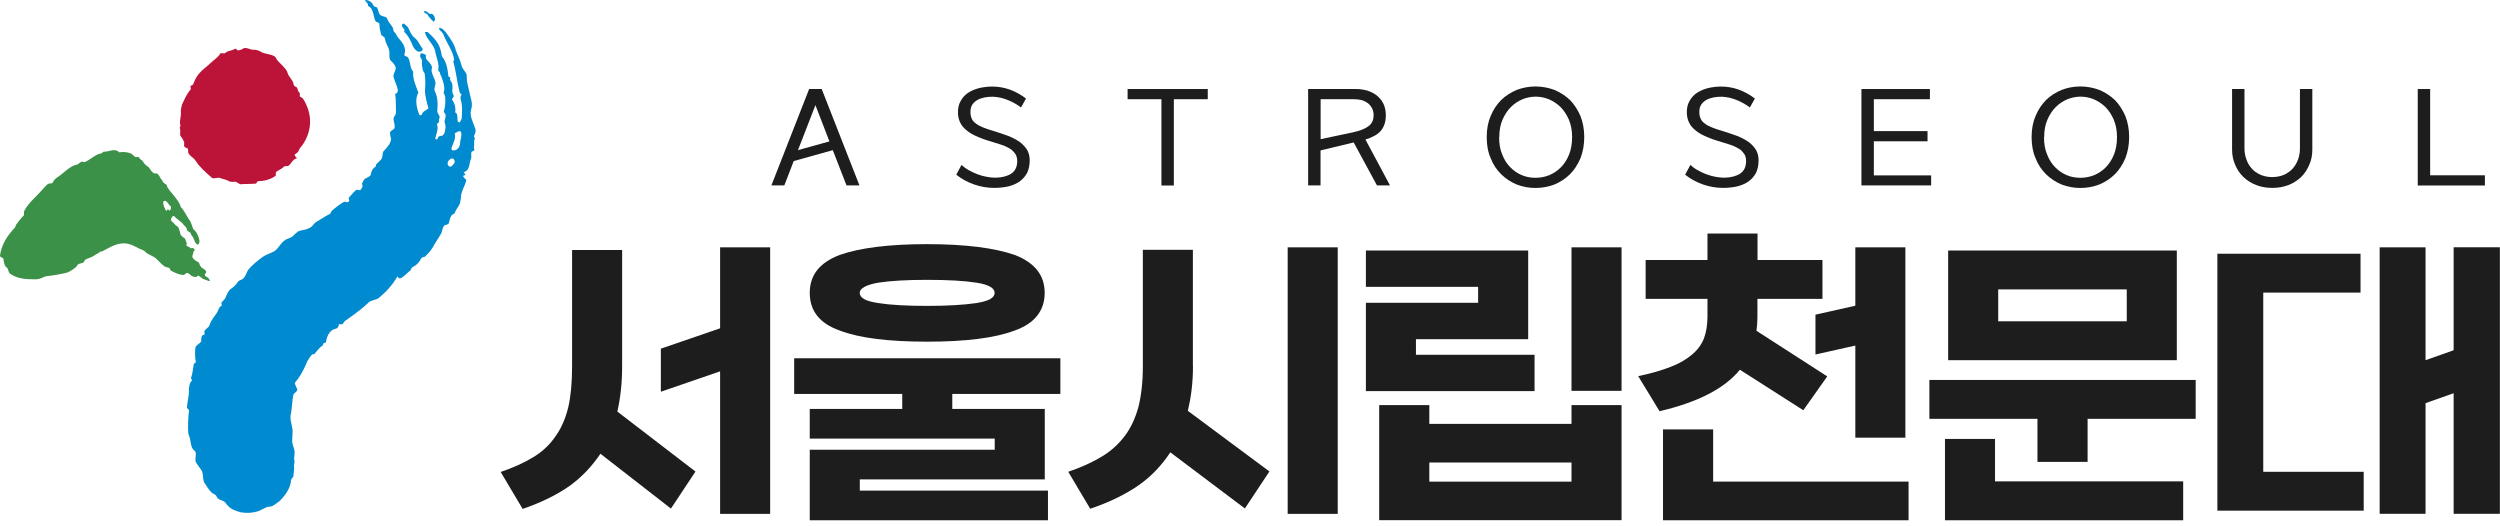 <svg width="190" height="40" viewBox="0 0 190 40" fill="none" xmlns="http://www.w3.org/2000/svg">
<path d="M21.672 5.204C21.746 5.319 21.84 5.426 21.854 5.541C21.962 5.877 22.278 6.086 22.318 6.43C22.332 6.544 22.48 6.591 22.561 6.645C22.648 6.753 22.588 6.874 22.749 7.035C22.83 7.083 22.769 7.21 22.783 7.325C22.857 7.372 22.938 7.426 23.018 7.48C23.725 8.584 23.793 9.856 22.971 11.048C22.843 11.176 22.716 11.364 22.662 11.546C22.594 11.614 22.46 11.681 22.392 11.748C22.406 11.863 22.48 11.916 22.567 12.024C22.217 12.118 22.177 12.408 21.908 12.61C21.834 12.61 21.692 12.63 21.618 12.637C21.423 12.832 21.214 12.906 21.006 13.047C20.938 13.115 20.958 13.283 20.965 13.344C20.628 13.606 20.137 13.775 19.625 13.761C19.551 13.768 19.504 13.95 19.43 13.956C19.067 13.99 18.629 13.97 18.272 14.004C18.124 13.956 18.037 13.849 17.888 13.808C17.747 13.822 17.599 13.835 17.451 13.795C17.215 13.64 16.926 13.613 16.69 13.519C16.542 13.472 16.266 13.613 16.111 13.519C15.626 13.095 15.148 12.677 14.879 12.233C14.704 11.957 14.401 11.869 14.3 11.587C14.287 11.472 14.34 11.29 14.192 11.25C13.889 11.162 14.017 10.974 13.997 10.799C13.903 10.631 13.889 10.516 13.728 10.355C13.633 10.186 13.755 9.944 13.66 9.722C13.66 9.661 13.721 9.601 13.714 9.54C13.607 9.197 13.782 8.833 13.748 8.544C13.728 8.368 13.775 8.133 13.829 7.951C14.004 7.581 14.179 7.157 14.502 6.78C14.495 6.726 14.482 6.611 14.475 6.551C14.542 6.483 14.61 6.483 14.677 6.416C14.791 6.113 14.906 5.871 15.101 5.622C15.357 5.305 15.761 5.036 16.091 4.713C16.286 4.518 16.562 4.376 16.744 4.066C16.811 3.999 17.04 4.1 17.107 4.033C17.303 3.838 17.599 3.871 17.801 3.737C18.003 3.602 17.962 3.898 18.171 3.817C18.312 3.804 18.38 3.737 18.521 3.669C18.73 3.595 18.966 3.743 19.188 3.784C19.403 3.763 19.625 3.804 19.861 3.952C20.177 4.154 20.898 4.087 21.012 4.484C21.187 4.76 21.504 4.962 21.679 5.238L21.672 5.204Z" fill="#BC1339"/>
<path d="M33.864 9.776C33.858 9.594 33.864 9.486 33.791 9.298C33.77 9.116 33.912 8.914 33.851 8.671C33.811 8.604 33.716 8.523 33.73 8.469C33.851 8.092 33.864 7.742 33.831 7.332C33.797 7.21 33.757 7.143 33.716 7.076C33.723 7.022 33.75 6.907 33.77 6.8C33.777 6.456 33.669 6.194 33.568 5.884C33.535 5.763 33.447 5.682 33.427 5.507C33.386 5.44 33.292 5.359 33.306 5.305C33.4 4.8 33.151 4.396 33.084 3.918C32.969 3.373 32.451 3.023 32.289 2.464C32.296 2.41 32.464 2.43 32.518 2.444C32.929 2.821 33.373 3.272 33.487 3.817C33.562 4.006 33.528 4.174 33.609 4.309C33.952 4.733 34.019 5.272 34.08 5.803C34.073 5.857 34.181 5.824 34.221 5.898C34.215 5.951 34.188 6.066 34.235 6.133C34.497 6.423 34.336 6.739 34.39 7.042C34.423 7.163 34.457 7.231 34.497 7.298C34.491 7.352 34.356 7.5 34.343 7.554C34.558 7.837 34.652 8.2 34.592 8.537C34.834 8.651 34.726 8.974 34.787 9.217C34.827 9.284 34.881 9.298 34.928 9.304C34.996 9.203 35.07 9.102 35.09 8.988C35.123 8.53 35.144 8.126 35.056 7.702C34.982 7.513 34.962 7.332 35.097 7.19C34.996 7.17 34.962 7.042 34.922 6.975C34.74 6.234 34.659 5.413 34.444 4.659C34.444 4.659 34.504 4.612 34.518 4.558C34.444 3.898 33.939 3.272 33.696 2.612C33.656 2.491 33.467 2.35 33.373 2.222C33.373 2.222 33.373 2.168 33.386 2.107C33.642 2.141 33.844 2.39 33.979 2.585C34.248 2.969 34.558 3.393 34.639 3.817C34.78 4.194 34.989 4.598 35.076 4.969C35.13 5.218 35.312 5.379 35.433 5.581C35.501 5.776 35.467 5.938 35.48 6.12C35.554 6.544 35.682 6.961 35.763 7.386C35.864 7.695 35.911 8.052 35.803 8.321C35.662 8.813 35.985 9.351 36.12 9.782C36.194 9.971 36.1 10.186 36.019 10.341C36.012 10.395 36.1 10.476 36.086 10.53C35.992 10.738 36.066 10.934 36.026 11.156C35.965 11.203 36.1 11.344 36.026 11.445C35.965 11.492 35.911 11.479 35.851 11.526C35.77 11.681 35.844 11.869 35.81 12.038C35.649 12.347 35.729 12.778 35.426 13C35.312 13.034 35.305 13.088 35.245 13.135C35.292 13.149 35.339 13.216 35.379 13.283C35.319 13.33 35.265 13.317 35.204 13.364C35.184 13.472 35.4 13.613 35.44 13.68C35.359 14.131 35.023 14.522 35.029 15.047C35.009 15.162 34.975 15.33 34.962 15.438C34.861 15.707 34.666 15.895 34.565 16.165C34.544 16.279 34.329 16.286 34.309 16.4C34.174 16.548 34.188 16.777 34.093 16.993C34.019 17.094 33.871 17.06 33.75 17.148C33.609 17.349 33.629 17.525 33.535 17.74C33.38 17.996 33.198 18.272 33.043 18.528C32.868 18.898 32.579 19.255 32.262 19.531C32.208 19.517 32.101 19.551 32.04 19.598C31.878 19.908 31.69 20.143 31.347 20.305C31.293 20.292 31.219 20.541 31.158 20.581C30.916 20.756 30.781 20.958 30.492 21.127C30.384 21.16 30.323 21.207 30.202 21.005C29.825 21.678 29.32 22.204 28.768 22.662C28.485 22.83 28.189 22.81 28.001 22.998C27.375 23.617 26.378 24.27 26.27 24.358C26.223 24.345 26.035 24.634 26.035 24.634C25.833 24.654 25.947 24.668 25.759 24.627C25.759 24.627 25.752 24.944 25.496 24.991C24.957 25.099 24.816 25.725 24.776 25.981C24.756 26.108 24.668 26.021 24.601 26.075C24.54 26.129 24.581 26.203 24.52 26.257C24.284 26.398 24.082 26.688 23.887 26.91C23.826 26.963 23.786 26.883 23.726 26.937C23.665 26.99 23.375 27.34 23.274 27.657C23.032 28.202 22.763 28.687 22.426 29.071C22.345 29.165 22.615 29.529 22.594 29.65C22.514 29.825 22.359 29.852 22.285 30.02C22.211 30.451 22.197 30.922 22.123 31.373C22.002 31.818 22.15 32.127 22.211 32.525C22.278 32.854 22.191 33.285 22.211 33.608C22.238 33.871 22.413 34.154 22.386 34.403C22.392 34.787 22.305 34.739 22.386 35.063C22.372 35.251 22.312 35.44 22.359 35.568C22.345 35.823 22.305 35.978 22.291 36.234C22.238 36.295 22.123 36.416 22.123 36.477C22.083 37.109 21.665 37.675 21.235 38.092C20.965 38.267 20.73 38.53 20.42 38.51C20.265 38.503 19.747 38.826 19.578 38.867C19.12 38.994 18.757 39.001 18.319 38.941C17.835 38.806 17.451 38.685 17.121 38.193C16.926 37.971 16.582 38.059 16.454 37.715C16.414 37.581 16.138 37.513 16.091 37.439C15.842 37.21 15.707 36.934 15.512 36.651C15.384 36.315 15.478 36.086 15.323 35.756C15.162 35.554 15.095 35.413 14.94 35.211C14.731 34.941 14.987 34.558 14.832 34.295C14.724 34.228 14.616 34.093 14.569 33.959C14.468 33.696 14.489 33.319 14.334 33.043C14.253 32.713 14.307 31.515 14.367 31.192C14.381 31.124 14.192 31.037 14.206 30.969C14.233 30.505 14.394 30.054 14.354 29.576C14.401 29.32 14.381 29.111 14.616 28.889C14.616 28.889 14.509 28.802 14.515 28.734C14.65 28.357 14.65 28.074 14.724 27.684C14.738 27.616 14.872 27.583 14.886 27.516C14.812 27.233 14.805 26.654 14.859 26.391C14.886 26.263 15.216 26.068 15.296 25.954C15.31 25.893 15.249 25.725 15.37 25.503C15.404 25.449 15.492 25.462 15.552 25.415C15.566 25.348 15.519 25.274 15.532 25.206C15.566 25.011 15.889 24.87 15.916 24.742C16.044 24.304 16.266 24.116 16.495 23.759C16.582 23.604 16.609 23.436 16.744 23.288C16.805 23.24 16.838 23.288 16.845 23.227C16.858 23.173 16.825 23.045 16.831 22.991C16.959 22.843 17.141 22.709 17.168 22.54C17.256 22.325 17.336 22.17 17.464 22.022C17.7 21.847 17.942 21.665 18.09 21.409C18.218 21.261 18.366 21.295 18.501 21.153C18.69 20.965 18.737 20.682 18.878 20.487C19.208 20.096 19.565 19.827 19.922 19.558C20.218 19.336 20.602 19.241 20.884 19.073C21.181 18.851 21.362 18.427 21.652 18.258C21.827 18.124 22.042 18.11 22.217 17.976C22.399 17.841 22.547 17.585 22.817 17.531C23.409 17.377 22.985 17.545 23.544 17.316C23.894 17.1 23.746 17.047 24.096 16.831C24.675 16.494 24.971 16.279 25.025 16.293C25.085 16.252 25.146 16.205 25.166 16.091C25.308 15.889 26.041 15.37 26.156 15.336C26.264 15.303 26.392 15.451 26.519 15.303C26.593 15.202 26.452 15.114 26.519 15.013C26.708 14.825 26.89 14.569 27.072 14.434C27.132 14.387 27.273 14.482 27.388 14.441C27.448 14.401 27.469 14.286 27.529 14.239C27.603 14.138 27.469 13.997 27.536 13.889C27.617 13.734 27.698 13.579 27.812 13.546C27.987 13.465 28.216 13.344 28.189 13.223C28.23 13 28.324 12.785 28.553 12.664C28.559 12.61 28.573 12.549 28.586 12.495C28.714 12.347 28.842 12.26 28.97 12.118C29.111 11.916 29.051 11.674 29.132 11.512C29.394 11.223 29.65 10.987 29.724 10.597C29.704 10.415 29.589 10.159 29.67 10.004C29.738 9.903 29.966 9.836 29.987 9.728C30.027 9.506 29.913 9.25 29.906 9.015C29.933 8.846 30.121 8.712 30.094 8.537C30.074 8.065 30.108 7.608 30.034 7.13C30.195 7.109 30.216 6.995 30.236 6.881C30.195 6.524 29.993 6.187 29.899 5.817C29.892 5.581 30.081 5.393 30.074 5.157C30.054 4.982 29.886 4.767 29.697 4.612C29.522 4.396 29.637 4.073 29.576 3.831C29.522 3.528 29.3 3.306 29.259 2.949C29.239 2.767 29.024 2.781 28.957 2.592C28.896 2.343 28.835 2.101 28.835 1.811C28.802 1.69 28.64 1.71 28.553 1.629C28.351 1.293 28.418 0.613 27.967 0.458C28.007 0.236 27.805 0.189 27.731 0C28.001 0 28.243 0.108 28.391 0.438C28.431 0.505 28.586 0.539 28.633 0.552C28.768 0.7 28.755 1.044 28.896 1.131C29.078 1.286 29.354 1.232 29.428 1.421C29.529 1.73 29.765 1.899 29.879 2.161C29.872 2.215 29.899 2.336 29.939 2.403C30.121 2.558 30.142 2.74 30.276 2.881C30.586 3.238 30.889 3.602 30.747 4.087C30.66 4.302 30.929 4.241 31.017 4.376C31.219 4.713 31.138 5.157 31.401 5.447C31.353 6.019 31.623 6.544 31.798 7.049C31.502 7.507 31.67 8.308 31.899 8.766C31.899 8.766 32.06 8.745 32.074 8.685C32.121 8.409 32.633 8.315 32.552 8.18C32.451 7.864 32.296 7.21 32.296 6.921C32.33 6.463 32.343 6.059 32.276 5.581C32.235 5.514 32.195 5.447 32.154 5.379C32.094 5.13 32.033 4.888 32.08 4.605C32.047 4.484 31.959 4.403 31.926 4.282C31.939 4.228 31.953 4.114 31.966 4.06C32.08 4.026 32.222 4.114 32.323 4.14C32.417 4.221 32.33 4.376 32.377 4.443C32.538 4.713 32.787 4.827 32.834 5.123C32.828 5.177 32.801 5.292 32.794 5.346C32.834 5.702 33.05 5.985 33.097 6.281C33.117 6.463 32.962 6.719 33.036 6.907C33.272 7.365 33.279 7.89 33.238 8.402C33.198 8.624 33.481 8.806 33.4 8.961C33.319 9.116 33.42 9.143 33.339 9.298C33.326 9.351 33.218 9.385 33.205 9.446C33.36 9.769 33.124 10.26 33.077 10.543C33.07 10.597 33.252 10.658 33.292 10.456C33.312 10.334 33.528 10.334 33.636 10.301C33.757 10.213 33.851 9.998 33.838 9.762L33.864 9.776ZM34.962 10.893C34.975 10.61 35.103 10.402 35.056 10.099C34.955 9.789 34.726 10.099 34.558 10.119C34.652 10.489 34.497 10.745 34.383 11.068C34.316 11.169 34.262 11.452 34.423 11.425C34.679 11.479 34.949 11.236 34.962 10.893ZM34.524 12.421C34.585 12.334 34.558 12.152 34.464 12.071C34.322 11.984 34.141 12.118 34.053 12.273C33.972 12.428 34.033 12.677 34.248 12.664C34.295 12.677 34.444 12.522 34.518 12.421H34.524Z" fill="#008ACF"/>
<path d="M31.528 2.888C31.798 3.097 31.905 3.44 32.121 3.716L32.101 3.831C31.724 4.154 31.401 3.615 31.299 3.306C31.145 2.982 30.997 2.659 30.714 2.424C30.727 2.37 30.734 2.309 30.747 2.255C30.613 2.107 30.445 1.899 30.613 1.818C30.68 1.717 30.808 1.919 30.949 2.006C31.165 2.289 31.205 2.646 31.528 2.888Z" fill="#008ACF"/>
<path d="M33.07 1.454C33.07 1.508 32.982 1.609 32.969 1.663C32.794 1.501 32.612 1.333 32.457 1.064C32.41 1.05 32.309 1.023 32.269 0.956C32.222 0.943 32.228 0.889 32.242 0.835C32.403 0.821 32.531 0.969 32.673 1.064C32.72 1.077 32.787 1.037 32.834 1.05C32.976 1.145 33.05 1.286 33.063 1.461L33.07 1.454Z" fill="#008ACF"/>
<path d="M10.065 11.741C10.112 11.782 10.186 11.849 10.227 11.896C10.308 11.95 10.395 11.957 10.483 11.916C10.57 11.916 10.644 12.139 10.732 12.145C10.853 12.206 10.934 12.421 11.055 12.522C11.136 12.576 11.223 12.657 11.304 12.711C11.418 12.859 11.492 13.007 11.614 13.108C11.694 13.209 11.822 13.175 11.91 13.182C12.078 13.243 12.146 13.485 12.26 13.633C12.3 13.633 12.374 13.781 12.374 13.828C12.455 13.882 12.536 13.983 12.657 14.037C12.691 14.091 12.691 14.178 12.725 14.232C13.034 14.724 13.438 15.04 13.694 15.579C13.694 15.579 13.728 15.673 13.728 15.72C14.044 16.03 14.185 16.461 14.461 16.811C14.536 16.959 14.603 17.195 14.677 17.39C14.758 17.491 14.838 17.545 14.913 17.646C15.027 17.841 15.135 18.09 15.162 18.326C15.162 18.42 15.094 18.696 14.933 18.541C14.731 18.339 14.758 18.056 14.556 17.901C14.556 17.854 14.502 17.733 14.461 17.686C14.381 17.592 14.233 17.592 14.199 17.45C14.212 17.309 14.051 17.195 13.97 17.1C13.768 16.811 13.472 16.703 13.229 16.414C13.182 16.414 13.142 16.414 13.102 16.454C13.054 16.542 12.92 16.683 13.048 16.824C13.216 16.925 13.29 17.114 13.499 17.221C13.62 17.323 13.654 17.605 13.728 17.841C13.809 17.935 13.889 18.036 14.017 18.09C14.138 18.191 14.091 18.339 14.206 18.487C14.206 18.534 14.159 18.575 14.152 18.622C14.226 18.77 14.401 18.736 14.515 18.884C14.61 18.797 14.731 18.864 14.805 18.999C14.664 19.127 14.704 19.228 14.65 19.363C14.509 19.585 14.832 19.8 15.034 19.908C15.162 19.921 15.142 20.15 15.263 20.258C15.337 20.406 15.552 20.419 15.667 20.621C15.707 20.722 15.613 20.756 15.566 20.85C15.552 20.992 15.72 21.052 15.801 21.106C15.882 21.16 15.922 21.261 15.956 21.355C15.828 21.389 15.572 21.214 15.444 21.207C15.364 21.174 15.209 20.985 15.047 20.951C14.993 20.938 14.953 21.073 14.892 21.059C14.818 21.046 14.731 21.025 14.65 21.012C14.562 20.998 14.347 20.756 14.253 20.743C14.145 20.722 14.017 20.918 13.916 20.904C13.532 20.837 13.519 20.81 13.398 20.763C13.256 20.709 13.122 20.642 12.994 20.568C12.913 20.52 12.933 20.413 12.859 20.366C12.778 20.312 12.617 20.319 12.536 20.265C12.226 20.076 11.937 19.652 11.674 19.517C11.499 19.43 11.358 19.342 11.163 19.248C11.068 19.187 11.001 19.059 10.88 19.019C10.523 18.898 10.233 18.669 9.823 18.555C9.042 18.332 8.396 18.777 7.763 19.107C7.729 19.107 7.662 19.107 7.628 19.127C7.48 19.248 7.312 19.322 7.164 19.416C6.968 19.571 6.692 19.612 6.477 19.739C6.41 19.78 6.403 19.908 6.335 19.948C6.234 20.009 6.053 20.022 5.945 20.083C5.851 20.143 5.844 20.251 5.75 20.319C5.568 20.467 5.393 20.588 5.144 20.702C5.002 20.77 3.838 20.971 3.642 20.978C3.34 20.978 3.131 21.234 2.686 21.227C2.006 21.227 1.32 21.207 0.754 20.79C0.633 20.689 0.613 20.399 0.532 20.352C0.29 20.191 0.31 19.867 0.243 19.625C0.162 19.571 -0.007 19.558 0 19.416C0.094 18.723 0.438 18.09 0.862 17.605C0.963 17.424 1.178 17.349 1.199 17.114C1.199 17.114 1.576 16.582 1.811 16.366C1.858 16.279 1.784 16.131 1.838 16.037C2.188 15.363 2.821 14.899 3.333 14.28C3.467 14.152 3.568 13.97 3.784 13.943C3.871 13.943 3.952 13.956 4.006 13.869C4.107 13.64 4.289 13.519 4.423 13.431C4.915 13.095 5.332 12.59 5.898 12.495C5.985 12.455 6.032 12.367 6.127 12.327C6.221 12.239 6.383 12.347 6.47 12.307C6.888 12.118 7.271 11.714 7.702 11.654C7.79 11.613 7.844 11.526 7.884 11.526C8.268 11.559 8.719 11.223 9.076 11.58C9.399 11.512 9.883 11.58 10.085 11.755L10.065 11.741ZM12.994 15.841C12.994 15.794 12.994 15.747 12.994 15.7C12.825 15.599 12.752 15.316 12.543 15.256C12.502 15.256 12.415 15.296 12.408 15.343C12.395 15.626 12.516 15.815 12.637 16.057C12.691 15.875 12.812 15.882 12.893 16.023C12.94 15.976 12.98 15.889 12.987 15.841H12.994Z" fill="#3C9148"/>
<path d="M47.282 27.859C47.282 29.071 47.161 30.209 46.918 31.279L52.856 35.837L50.992 38.651L45.633 34.484C45 35.426 44.225 36.254 43.283 36.934C42.313 37.614 41.129 38.193 39.721 38.678L38.052 35.87C39.021 35.534 39.843 35.17 40.55 34.733C41.23 34.322 41.788 33.79 42.219 33.157C42.657 32.551 42.973 31.824 43.189 30.949C43.384 30.101 43.478 29.057 43.478 27.845V18.999H47.282V27.866V27.859ZM58.532 39.055H54.728V28.222L50.224 29.771V26.499L54.728 24.951V18.797H58.532V39.055Z" fill="#1D1D1D"/>
<path d="M60.35 27.226H80.588V29.939H72.374V31.077H79.403V36.436H65.345V37.284H79.645V39.54H61.541V34.181H75.599V33.332H61.541V31.077H68.57V29.939H60.357V27.226H60.35ZM79.396 22.257C79.396 23.617 78.622 24.587 77.12 25.119C75.592 25.698 73.364 25.967 70.455 25.967C67.547 25.967 65.318 25.698 63.817 25.119C62.289 24.587 61.541 23.617 61.541 22.257C61.541 20.898 62.295 19.955 63.817 19.376C65.318 18.844 67.527 18.555 70.455 18.555C73.384 18.555 75.592 18.844 77.12 19.376C78.622 19.955 79.396 20.904 79.396 22.257ZM75.592 22.257C75.592 21.894 75.134 21.625 74.212 21.483C73.269 21.335 72.004 21.268 70.455 21.268C68.907 21.268 67.668 21.342 66.746 21.483C65.803 21.651 65.339 21.921 65.339 22.257C65.339 22.648 65.796 22.89 66.746 23.032C67.668 23.18 68.9 23.247 70.455 23.247C72.01 23.247 73.269 23.173 74.212 23.032C75.134 22.884 75.592 22.641 75.592 22.257Z" fill="#1D1D1D"/>
<path d="M90.666 27.859C90.666 29.098 90.518 30.209 90.276 31.225L96.476 35.83L94.611 38.644L88.943 34.376C88.31 35.345 87.515 36.194 86.519 36.894C85.502 37.594 84.29 38.18 82.856 38.664L81.187 35.857C82.156 35.52 82.978 35.157 83.705 34.719C84.405 34.309 84.991 33.777 85.475 33.144C85.933 32.538 86.276 31.811 86.519 30.936C86.734 30.087 86.856 29.044 86.856 27.832V18.985H90.659V27.852L90.666 27.859ZM101.667 39.055H97.863V18.797H101.667V39.055Z" fill="#1D1D1D"/>
<path d="M103.808 21.8V19.039H116.142V25.779H107.612V26.963H116.626V29.724H103.808V23.012H112.338V21.8H103.808ZM108.628 30.788V32.215H119.434V30.788H123.238V39.533H104.818V30.788H108.622H108.628ZM119.434 36.604V35.15H108.628V36.604H119.434ZM123.238 18.797V29.704H119.434V18.797H123.238Z" fill="#1D1D1D"/>
<path d="M133.565 19.76H138.507V22.715H133.565V24.095C133.565 24.459 133.538 24.796 133.491 25.139L138.87 28.606L137.053 31.178L132.232 28.101C131.068 29.529 129.034 30.572 126.126 31.252L124.503 28.586C125.473 28.391 126.274 28.148 126.954 27.886C127.607 27.643 128.139 27.327 128.577 26.963C128.987 26.627 129.304 26.209 129.499 25.725C129.667 25.267 129.768 24.708 129.768 24.075V22.715H125.069V19.76H129.768V17.747H133.572V19.76H133.565ZM130.199 32.632V36.604H145.051V39.54H126.389V32.632H130.192H130.199ZM144.809 18.797V33.265H141.005V26.263L137.975 26.943V23.914L141.005 23.234V18.797H144.809Z" fill="#1D1D1D"/>
<path d="M154.847 35.103V31.831H146.633V28.876H166.871V31.831H158.657V35.103H154.853H154.847ZM151.622 33.359V36.584H165.922V39.54H147.818V33.359H151.622ZM165.437 27.374H148.06V19.039H165.437V27.374ZM151.864 21.995V24.419H161.633V21.995H151.864Z" fill="#1D1D1D"/>
<path d="M179.4 19.282V22.237H172.008V35.857H179.642V38.813H168.52V19.282H179.4ZM180.854 39.055V18.797H184.342V27.374L186.476 26.62V18.79H189.99V39.048H186.476V29.885L184.342 30.639V39.048H180.854V39.055Z" fill="#1D1D1D"/>
<path d="M61.487 6.766H62.45L65.318 14.091H64.335L63.292 11.412L60.323 12.24L59.609 14.091H58.626L61.494 6.766H61.487ZM60.639 11.412L63.036 10.745L61.972 7.991L60.646 11.412H60.639Z" fill="#1D1D1D"/>
<path d="M73.067 12.529C73.229 12.677 73.418 12.819 73.626 12.933C73.835 13.054 74.05 13.149 74.286 13.243C74.515 13.33 74.737 13.391 74.986 13.438C75.215 13.478 75.437 13.505 75.653 13.505C76.144 13.499 76.548 13.391 76.858 13.196C77.161 12.987 77.309 12.671 77.309 12.233C77.309 12.051 77.269 11.896 77.195 11.741C77.107 11.607 76.999 11.479 76.858 11.364C76.71 11.263 76.521 11.169 76.312 11.075C76.097 11.001 75.848 10.913 75.585 10.839C75.107 10.705 74.69 10.563 74.353 10.415C73.997 10.274 73.714 10.112 73.485 9.924C73.249 9.742 73.081 9.54 72.973 9.311C72.859 9.082 72.805 8.82 72.805 8.517C72.805 8.193 72.872 7.911 73.014 7.668C73.148 7.426 73.323 7.224 73.572 7.056C73.801 6.908 74.084 6.78 74.4 6.699C74.71 6.625 75.054 6.578 75.41 6.578C75.855 6.578 76.299 6.652 76.743 6.807C77.174 6.968 77.592 7.19 77.975 7.487L77.598 8.166C77.457 8.066 77.309 7.958 77.134 7.864C76.966 7.769 76.784 7.682 76.609 7.608C76.42 7.534 76.232 7.473 76.043 7.426C75.848 7.386 75.659 7.359 75.478 7.352C75.262 7.352 75.054 7.359 74.858 7.399C74.65 7.439 74.461 7.5 74.299 7.588C74.131 7.682 73.997 7.803 73.902 7.944C73.801 8.092 73.754 8.281 73.754 8.49C73.754 8.698 73.781 8.867 73.848 9.001C73.902 9.149 74.01 9.277 74.158 9.378C74.293 9.493 74.481 9.594 74.704 9.681C74.932 9.776 75.202 9.87 75.545 9.964C75.962 10.099 76.34 10.22 76.676 10.348C77.006 10.489 77.289 10.637 77.531 10.812C77.76 10.994 77.935 11.189 78.07 11.405C78.191 11.634 78.258 11.883 78.258 12.166C78.258 12.543 78.191 12.873 78.063 13.135C77.922 13.398 77.733 13.613 77.497 13.788C77.255 13.956 76.972 14.078 76.642 14.165C76.306 14.239 75.942 14.28 75.552 14.28C75.04 14.28 74.542 14.192 74.044 14.024C73.532 13.842 73.074 13.6 72.677 13.276L73.081 12.522L73.067 12.529Z" fill="#1D1D1D"/>
<path d="M89.212 7.54V14.098H88.269V7.54H85.698V6.766H91.79V7.54H89.219H89.212Z" fill="#1D1D1D"/>
<path d="M99.418 6.766H103.081C103.364 6.766 103.646 6.813 103.922 6.887C104.185 6.975 104.434 7.096 104.636 7.258C104.845 7.426 105.006 7.628 105.134 7.87C105.256 8.126 105.323 8.416 105.323 8.759C105.323 9.042 105.282 9.277 105.208 9.473C105.134 9.681 105.027 9.85 104.899 9.991C104.757 10.139 104.596 10.254 104.407 10.348C104.212 10.449 104.003 10.536 103.774 10.604L105.639 14.091H104.65L102.879 10.826L100.361 11.432V14.091H99.418V6.766ZM104.394 8.752C104.394 8.564 104.353 8.382 104.279 8.234C104.205 8.086 104.098 7.958 103.97 7.85C103.835 7.756 103.68 7.668 103.505 7.614C103.317 7.567 103.121 7.54 102.913 7.54H100.368V10.577L102.791 10.065C103.337 9.951 103.747 9.789 104.01 9.587C104.266 9.399 104.394 9.116 104.394 8.759V8.752Z" fill="#1D1D1D"/>
<path d="M112.991 10.415C112.991 9.829 113.085 9.291 113.294 8.813C113.482 8.342 113.758 7.938 114.095 7.594C114.432 7.271 114.822 7.022 115.273 6.833C115.718 6.665 116.189 6.571 116.694 6.571C117.199 6.571 117.683 6.665 118.135 6.833C118.579 7.022 118.976 7.278 119.313 7.594C119.643 7.931 119.905 8.342 120.114 8.813C120.302 9.291 120.403 9.829 120.403 10.415C120.403 11.001 120.302 11.553 120.114 12.031C119.905 12.509 119.643 12.92 119.313 13.249C118.976 13.579 118.579 13.835 118.135 14.024C117.683 14.192 117.199 14.286 116.694 14.286C116.189 14.286 115.711 14.192 115.273 14.024C114.822 13.835 114.432 13.579 114.095 13.249C113.758 12.92 113.482 12.516 113.294 12.031C113.085 11.56 112.991 11.021 112.991 10.415ZM113.934 10.415C113.934 10.927 114.008 11.371 114.169 11.742C114.317 12.125 114.519 12.448 114.782 12.711C115.038 12.973 115.327 13.175 115.67 13.317C115.994 13.451 116.337 13.512 116.701 13.512C117.064 13.512 117.401 13.445 117.737 13.317C118.067 13.175 118.37 12.98 118.633 12.711C118.889 12.448 119.097 12.125 119.252 11.742C119.4 11.364 119.481 10.92 119.481 10.415C119.481 9.91 119.394 9.493 119.239 9.102C119.07 8.725 118.862 8.395 118.599 8.133C118.337 7.877 118.034 7.682 117.704 7.54C117.367 7.406 117.037 7.345 116.707 7.345C116.377 7.345 116.041 7.412 115.718 7.54C115.381 7.682 115.085 7.877 114.829 8.133C114.566 8.395 114.351 8.725 114.189 9.102C114.021 9.486 113.947 9.924 113.947 10.415H113.934Z" fill="#1D1D1D"/>
<path d="M128.462 12.529C128.624 12.677 128.812 12.819 129.021 12.933C129.23 13.054 129.445 13.149 129.681 13.243C129.909 13.33 130.132 13.391 130.381 13.438C130.61 13.478 130.832 13.505 131.047 13.505C131.539 13.499 131.943 13.391 132.252 13.196C132.555 12.987 132.703 12.671 132.703 12.233C132.703 12.051 132.663 11.896 132.589 11.741C132.501 11.607 132.394 11.479 132.252 11.364C132.104 11.263 131.916 11.169 131.707 11.075C131.492 11.001 131.243 10.913 130.98 10.839C130.502 10.705 130.085 10.563 129.748 10.415C129.391 10.274 129.108 10.112 128.879 9.924C128.644 9.742 128.475 9.54 128.368 9.311C128.253 9.082 128.199 8.82 128.199 8.517C128.199 8.193 128.267 7.911 128.408 7.668C128.543 7.426 128.718 7.224 128.967 7.056C129.196 6.908 129.479 6.78 129.795 6.699C130.105 6.625 130.448 6.578 130.805 6.578C131.249 6.578 131.694 6.652 132.138 6.807C132.569 6.968 132.986 7.19 133.37 7.487L132.993 8.166C132.852 8.066 132.703 7.958 132.528 7.864C132.36 7.769 132.178 7.682 132.003 7.608C131.815 7.534 131.626 7.473 131.438 7.426C131.243 7.386 131.054 7.359 130.872 7.352C130.657 7.352 130.448 7.359 130.253 7.399C130.044 7.439 129.856 7.5 129.694 7.588C129.526 7.682 129.391 7.803 129.297 7.944C129.196 8.092 129.149 8.281 129.149 8.49C129.149 8.698 129.176 8.867 129.243 9.001C129.297 9.149 129.405 9.277 129.553 9.378C129.687 9.493 129.876 9.594 130.098 9.681C130.327 9.776 130.596 9.87 130.94 9.964C131.357 10.099 131.734 10.22 132.071 10.348C132.4 10.489 132.683 10.637 132.926 10.812C133.155 10.994 133.33 11.189 133.464 11.405C133.585 11.634 133.653 11.883 133.653 12.166C133.653 12.543 133.585 12.873 133.458 13.135C133.316 13.398 133.128 13.613 132.892 13.788C132.65 13.956 132.367 14.078 132.037 14.165C131.7 14.239 131.337 14.28 130.946 14.28C130.435 14.28 129.936 14.192 129.438 14.024C128.927 13.842 128.469 13.6 128.072 13.276L128.475 12.522L128.462 12.529Z" fill="#1D1D1D"/>
<path d="M146.492 9.964V10.738H142.412V13.33H146.768V14.091H141.469V6.766H146.673V7.54H142.412V9.964H146.492Z" fill="#1D1D1D"/>
<path d="M154.402 10.415C154.402 9.829 154.497 9.291 154.705 8.813C154.894 8.342 155.17 7.938 155.506 7.594C155.843 7.271 156.234 7.022 156.685 6.833C157.129 6.665 157.6 6.571 158.105 6.571C158.61 6.571 159.095 6.665 159.546 6.833C159.99 7.022 160.387 7.278 160.724 7.594C161.054 7.931 161.317 8.342 161.525 8.813C161.714 9.291 161.815 9.829 161.815 10.415C161.815 11.001 161.714 11.553 161.525 12.031C161.317 12.509 161.054 12.92 160.724 13.249C160.387 13.579 159.99 13.835 159.546 14.024C159.095 14.192 158.61 14.286 158.105 14.286C157.6 14.286 157.122 14.192 156.685 14.024C156.234 13.835 155.843 13.579 155.506 13.249C155.17 12.92 154.894 12.516 154.705 12.031C154.497 11.56 154.402 11.021 154.402 10.415ZM155.345 10.415C155.345 10.927 155.419 11.371 155.581 11.742C155.729 12.125 155.931 12.448 156.193 12.711C156.449 12.973 156.739 13.175 157.082 13.317C157.405 13.451 157.748 13.512 158.112 13.512C158.475 13.512 158.812 13.445 159.149 13.317C159.479 13.175 159.782 12.98 160.044 12.711C160.3 12.448 160.509 12.125 160.664 11.742C160.812 11.364 160.892 10.92 160.892 10.415C160.892 9.91 160.805 9.493 160.65 9.102C160.482 8.725 160.273 8.395 160.01 8.133C159.748 7.877 159.445 7.682 159.115 7.54C158.778 7.406 158.449 7.345 158.119 7.345C157.789 7.345 157.452 7.412 157.129 7.54C156.792 7.682 156.496 7.877 156.24 8.133C155.978 8.395 155.762 8.725 155.601 9.102C155.432 9.486 155.358 9.924 155.358 10.415H155.345Z" fill="#1D1D1D"/>
<path d="M172.694 14.28C172.243 14.28 171.839 14.206 171.469 14.064C171.092 13.916 170.762 13.707 170.499 13.451C170.223 13.189 170.021 12.879 169.867 12.516C169.718 12.165 169.638 11.789 169.638 11.378V6.766H170.58V11.284C170.58 11.566 170.627 11.842 170.722 12.098C170.809 12.361 170.937 12.596 171.126 12.798C171.294 13.007 171.523 13.155 171.785 13.276C172.041 13.391 172.344 13.458 172.688 13.458C173.031 13.458 173.341 13.391 173.603 13.276C173.859 13.155 174.074 13 174.256 12.798C174.424 12.603 174.566 12.367 174.66 12.098C174.748 11.842 174.795 11.573 174.795 11.284V6.766H175.737V11.378C175.737 11.795 175.663 12.172 175.508 12.516C175.36 12.873 175.152 13.189 174.889 13.451C174.613 13.707 174.297 13.916 173.926 14.064C173.549 14.206 173.132 14.28 172.694 14.28Z" fill="#1D1D1D"/>
<path d="M183.749 6.766H184.692V13.323H188.852V14.098H183.749V6.773V6.766Z" fill="#1D1D1D"/>
</svg>

